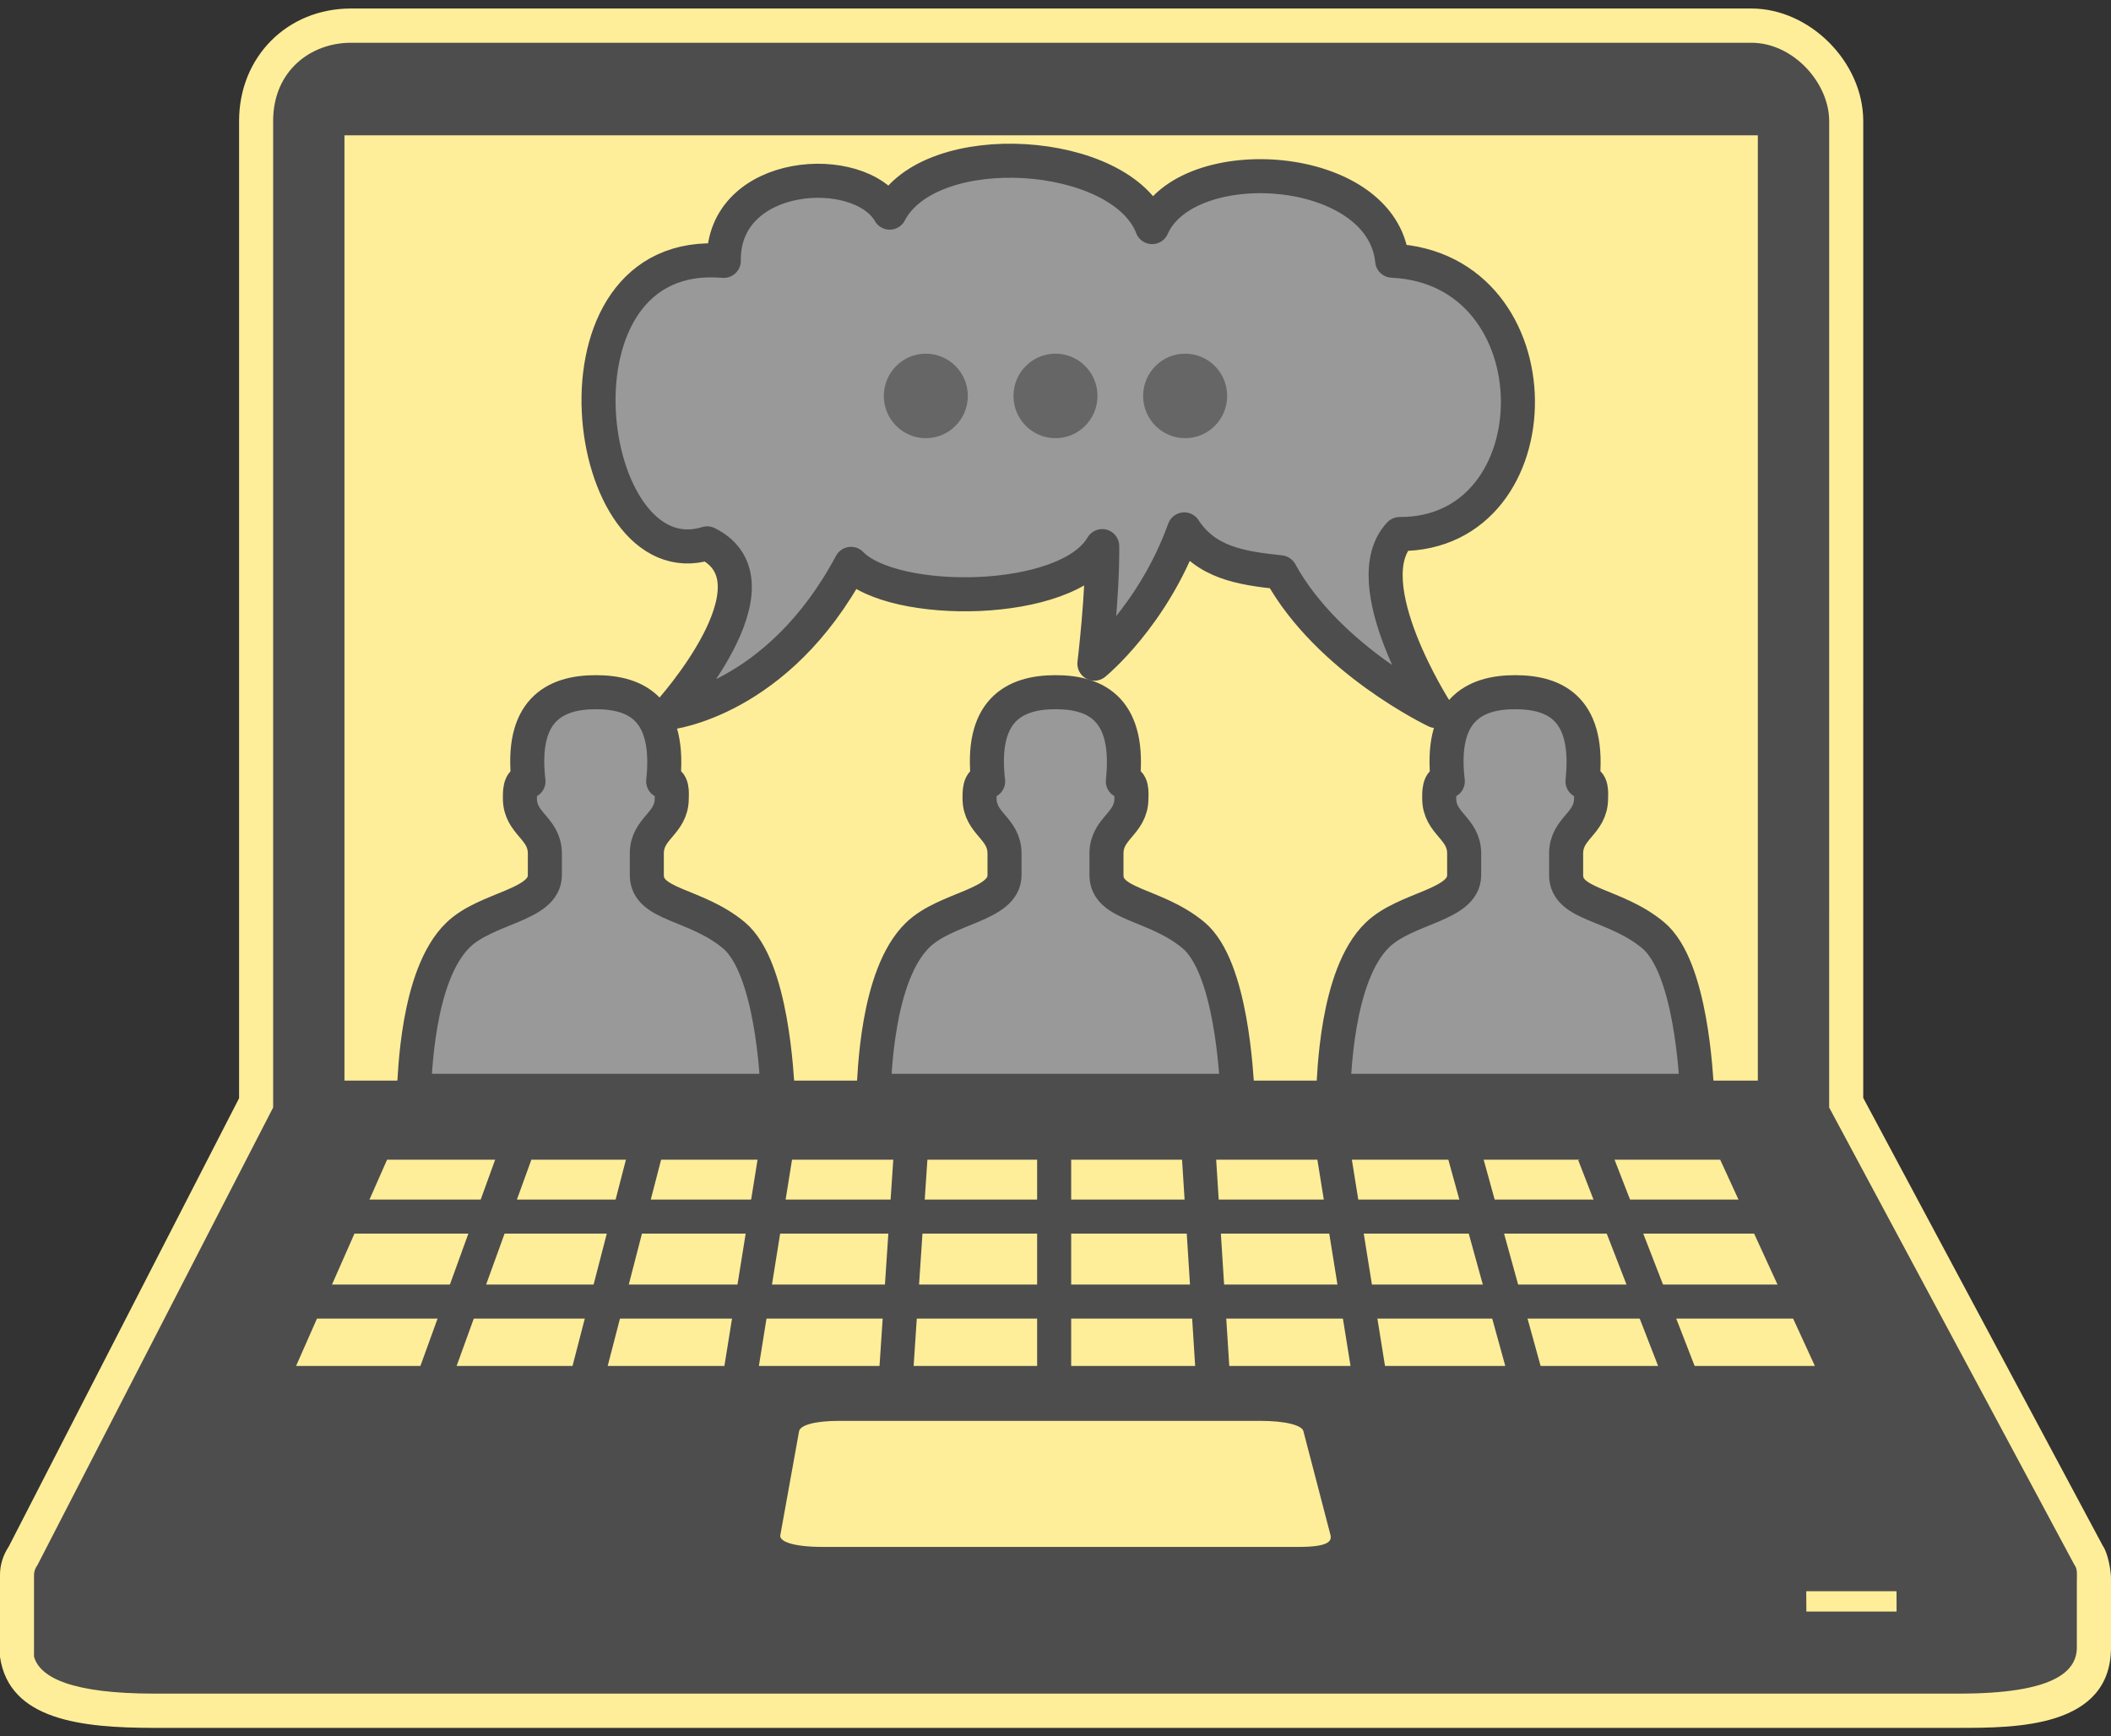 <?xml version="1.0" encoding="utf-8"?>
<!-- Generator: Adobe Illustrator 15.0.2, SVG Export Plug-In  -->
<!DOCTYPE svg PUBLIC "-//W3C//DTD SVG 1.1//EN" "http://www.w3.org/Graphics/SVG/1.1/DTD/svg11.dtd">
<svg version="1.1"
	 xmlns="http://www.w3.org/2000/svg" xmlns:xlink="http://www.w3.org/1999/xlink" xmlns:a="http://ns.adobe.com/AdobeSVGViewerExtensions/3.0/"
	 x="0px" y="0px" width="124px" height="102px" viewBox="0 -0.5 124 102"
	 overflow="visible" enable-background="new 0 -0.5 124 102" xml:space="preserve">
<rect x="0" y="-0.5" width="124" height="102" fill="#333333" stroke="none"/>
<defs>
</defs>
<path fill="#FFEE99" d="M102.875,0H20.614c-3.745,0-6.57,2.842-6.57,6.609v57.404L0.517,90.344C0.173,90.864-0.004,91.444,0,92.028
	c0,0,0,1.208,0,4.801C0.538,100.547,4.792,101,9.064,101h106.015c3.308,0,8.921,0,8.921-4.726v-4.057
	c0-0.423-0.167-1.467-0.483-1.915l-14.071-26.308l0.001-57.386C109.446,3.15,106.314,0,102.875,0L102.875,0z"/>
<g>
	<path fill="#4D4D4D" d="M121.85,91.422l-14.405-26.864l0.001-57.948c0-2.231-2.104-4.598-4.57-4.598H20.614
		c-2.363,0-4.57,1.648-4.57,4.598v57.948L2.208,91.422c-0.143,0.201-0.211,0.399-0.21,0.59v4.801
		c0.345,1.25,2.264,2.175,7.065,2.175h106.015c5.467,0,6.916-1.246,6.916-2.713v-3.911C121.995,91.98,122.042,91.661,121.85,91.422z
		 M20.234,7.448h83.021v55.529H20.234V7.448z M22.736,67.625h78.308l5.562,12.115H17.392L22.736,67.625z M76.285,90.37H48.32
		c-1.699,0-2.572-0.313-2.482-0.699l1.103-6.114c0.083-0.323,0.856-0.591,2.367-0.591h24.727c1.512,0,2.43,0.268,2.523,0.591
		l1.594,6.114C78.249,90.057,77.981,90.37,76.285,90.37z M106.106,94.168l-0.007-1.194h5.303l0.003,1.194H106.106z"/>
</g>
<linearGradient id="SVGID_1_" gradientUnits="userSpaceOnUse" x1="20.107" y1="70.966" x2="103.89" y2="70.966">
	<stop  offset="0" style="stop-color:#FFFFFF"/>
	<stop  offset="1" style="stop-color:#000000"/>
</linearGradient>
<line fill="url(#SVGID_1_)" stroke="#4D4D4D" stroke-width="2" stroke-miterlimit="10" x1="20.107" y1="70.966" x2="103.89" y2="70.966"/>
<linearGradient id="SVGID_2_" gradientUnits="userSpaceOnUse" x1="14.395" y1="75.958" x2="109.603" y2="75.958">
	<stop  offset="0" style="stop-color:#FFFFFF"/>
	<stop  offset="1" style="stop-color:#000000"/>
</linearGradient>
<line fill="url(#SVGID_2_)" stroke="#4D4D4D" stroke-width="2" stroke-miterlimit="10" x1="14.395" y1="75.958" x2="109.603" y2="75.958"/>
<linearGradient id="SVGID_3_" gradientUnits="userSpaceOnUse" x1="25.106" y1="74.412" x2="30.273" y2="74.412">
	<stop  offset="0" style="stop-color:#FFFFFF"/>
	<stop  offset="1" style="stop-color:#000000"/>
</linearGradient>
<line fill="url(#SVGID_3_)" stroke="#4D4D4D" stroke-width="2" stroke-miterlimit="10" x1="30.272" y1="67.283" x2="25.106" y2="81.541"/>
<linearGradient id="SVGID_4_" gradientUnits="userSpaceOnUse" x1="34.197" y1="74.412" x2="37.888" y2="74.412">
	<stop  offset="0" style="stop-color:#FFFFFF"/>
	<stop  offset="1" style="stop-color:#000000"/>
</linearGradient>
<line fill="url(#SVGID_4_)" stroke="#4D4D4D" stroke-width="2" stroke-miterlimit="10" x1="37.888" y1="67.283" x2="34.197" y2="81.541"/>
<linearGradient id="SVGID_5_" gradientUnits="userSpaceOnUse" x1="43.275" y1="74.412" x2="45.566" y2="74.412">
	<stop  offset="0" style="stop-color:#FFFFFF"/>
	<stop  offset="1" style="stop-color:#000000"/>
</linearGradient>
<line fill="url(#SVGID_5_)" stroke="#4D4D4D" stroke-width="2" stroke-miterlimit="10" x1="45.566" y1="67.283" x2="43.275" y2="81.541"/>
<linearGradient id="SVGID_6_" gradientUnits="userSpaceOnUse" x1="52.581" y1="74.131" x2="53.496" y2="74.131">
	<stop  offset="0" style="stop-color:#FFFFFF"/>
	<stop  offset="1" style="stop-color:#000000"/>
</linearGradient>
<line fill="url(#SVGID_6_)" stroke="#4D4D4D" stroke-width="2" stroke-miterlimit="10" x1="53.496" y1="67.283" x2="52.582" y2="80.979"/>
<linearGradient id="SVGID_7_" gradientUnits="userSpaceOnUse" x1="70.414" y1="74.412" x2="71.32" y2="74.412">
	<stop  offset="0" style="stop-color:#FFFFFF"/>
	<stop  offset="1" style="stop-color:#000000"/>
</linearGradient>
<line fill="url(#SVGID_7_)" stroke="#4D4D4D" stroke-width="2" stroke-miterlimit="10" x1="70.414" y1="67.283" x2="71.32" y2="81.541"/>
<linearGradient id="SVGID_8_" gradientUnits="userSpaceOnUse" x1="78.341" y1="74.412" x2="80.632" y2="74.412">
	<stop  offset="0" style="stop-color:#FFFFFF"/>
	<stop  offset="1" style="stop-color:#000000"/>
</linearGradient>
<line fill="url(#SVGID_8_)" stroke="#4D4D4D" stroke-width="2" stroke-miterlimit="10" x1="78.341" y1="67.283" x2="80.632" y2="81.541"/>
<linearGradient id="SVGID_9_" gradientUnits="userSpaceOnUse" x1="86.019" y1="74.412" x2="89.955" y2="74.412">
	<stop  offset="0" style="stop-color:#FFFFFF"/>
	<stop  offset="1" style="stop-color:#000000"/>
</linearGradient>
<line fill="url(#SVGID_9_)" stroke="#4D4D4D" stroke-width="2" stroke-miterlimit="10" x1="86.019" y1="67.283" x2="89.955" y2="81.541"/>
<linearGradient id="SVGID_10_" gradientUnits="userSpaceOnUse" x1="93.634" y1="74.412" x2="99.169" y2="74.412">
	<stop  offset="0" style="stop-color:#FFFFFF"/>
	<stop  offset="1" style="stop-color:#000000"/>
</linearGradient>
<line fill="url(#SVGID_10_)" stroke="#4D4D4D" stroke-width="2" stroke-miterlimit="10" x1="93.634" y1="67.283" x2="99.169" y2="81.541"/>
<linearGradient id="SVGID_11_" gradientUnits="userSpaceOnUse" x1="61.921" y1="73.645" x2="61.921" y2="73.645">
	<stop  offset="0" style="stop-color:#FFFFFF"/>
	<stop  offset="1" style="stop-color:#000000"/>
</linearGradient>
<line fill="url(#SVGID_11_)" stroke="#4D4D4D" stroke-width="2" stroke-miterlimit="10" x1="61.921" y1="67.283" x2="61.921" y2="80.008"/>
<path fill="#999999" stroke="#4D4D4D" stroke-width="2" stroke-linejoin="round" stroke-miterlimit="10" d="M43.097,54.43
	c-2.269-1.879-5.103-1.724-5.103-3.526c0-1.292,0-0.45,0-1.264c0-1.506,1.465-1.737,1.465-3.237c0-0.246,0.1-1.074-0.503-1.004
	c0.446-4.164-1.489-5.238-3.956-5.238s-4.441,1.105-3.957,5.238c-0.547-0.117-0.504,0.758-0.504,1.004
	c0,1.5,1.466,1.731,1.466,3.237c0,0.813,0-0.028,0,1.264c0,1.803-3.416,1.885-5.104,3.526c-2.441,2.374-2.524,8.385-2.592,9.149
	c0.544,0,20.733,0,21.378,0C45.622,62.814,45.366,56.309,43.097,54.43z"/>
<path fill="#999999" stroke="#4D4D4D" stroke-width="2" stroke-linejoin="round" stroke-miterlimit="10" d="M70.097,54.43
	c-2.269-1.879-5.103-1.724-5.103-3.526c0-1.292,0-0.45,0-1.264c0-1.506,1.465-1.737,1.465-3.237c0-0.246,0.1-1.074-0.503-1.004
	c0.446-4.164-1.489-5.238-3.956-5.238s-4.441,1.105-3.957,5.238c-0.547-0.117-0.504,0.758-0.504,1.004
	c0,1.5,1.466,1.731,1.466,3.237c0,0.813,0-0.028,0,1.264c0,1.803-3.415,1.885-5.103,3.526c-2.44,2.374-2.524,8.385-2.592,9.149
	c0.544,0,20.732,0,21.377,0C72.622,62.814,72.366,56.309,70.097,54.43z"/>
<path fill="#999999" stroke="#4D4D4D" stroke-width="2" stroke-linejoin="round" stroke-miterlimit="10" d="M97.097,54.43
	c-2.269-1.879-5.103-1.724-5.103-3.526c0-1.292,0-0.45,0-1.264c0-1.506,1.465-1.737,1.465-3.237c0-0.246,0.1-1.074-0.503-1.004
	c0.446-4.164-1.489-5.238-3.956-5.238s-4.441,1.105-3.957,5.238c-0.547-0.117-0.504,0.758-0.504,1.004
	c0,1.5,1.466,1.731,1.466,3.237c0,0.813,0-0.028,0,1.264c0,1.803-3.415,1.885-5.103,3.526c-2.44,2.374-2.524,8.385-2.592,9.149
	c0.544,0,20.732,0,21.377,0C99.622,62.814,99.366,56.309,97.097,54.43z"/>
<path fill="#999999" stroke="#4D4D4D" stroke-width="2" stroke-linejoin="round" stroke-miterlimit="10" d="M81.777,14.814
	c-0.586-5.842-12.076-6.564-14.101-1.974c-1.798-4.653-13.04-5.393-15.416-0.849c-1.757-3.05-9.819-2.555-9.745,2.833
	c-10.941-0.942-8.318,18.87-0.976,16.594c4.68,2.33-2.25,9.949-2.25,9.949s6.398-0.681,10.699-8.744
	c2.479,2.563,12.702,2.501,14.756-1.043c0.029,2.905-0.46,6.906-0.46,6.906s3.448-2.806,5.279-7.888
	c1.262,1.94,3.295,2.275,5.643,2.519c2.839,5.164,9.141,8.151,9.141,8.151s-4.839-7.521-2.132-10.398
	C91.474,30.909,91.629,15.276,81.777,14.814z"/>
<ellipse fill="#666666" cx="54.383" cy="22.758" rx="2.467" ry="2.482"/>
<ellipse fill="#666666" cx="61.999" cy="22.758" rx="2.467" ry="2.482"/>
<ellipse fill="#666666" cx="69.616" cy="22.758" rx="2.468" ry="2.482"/>
</svg>
